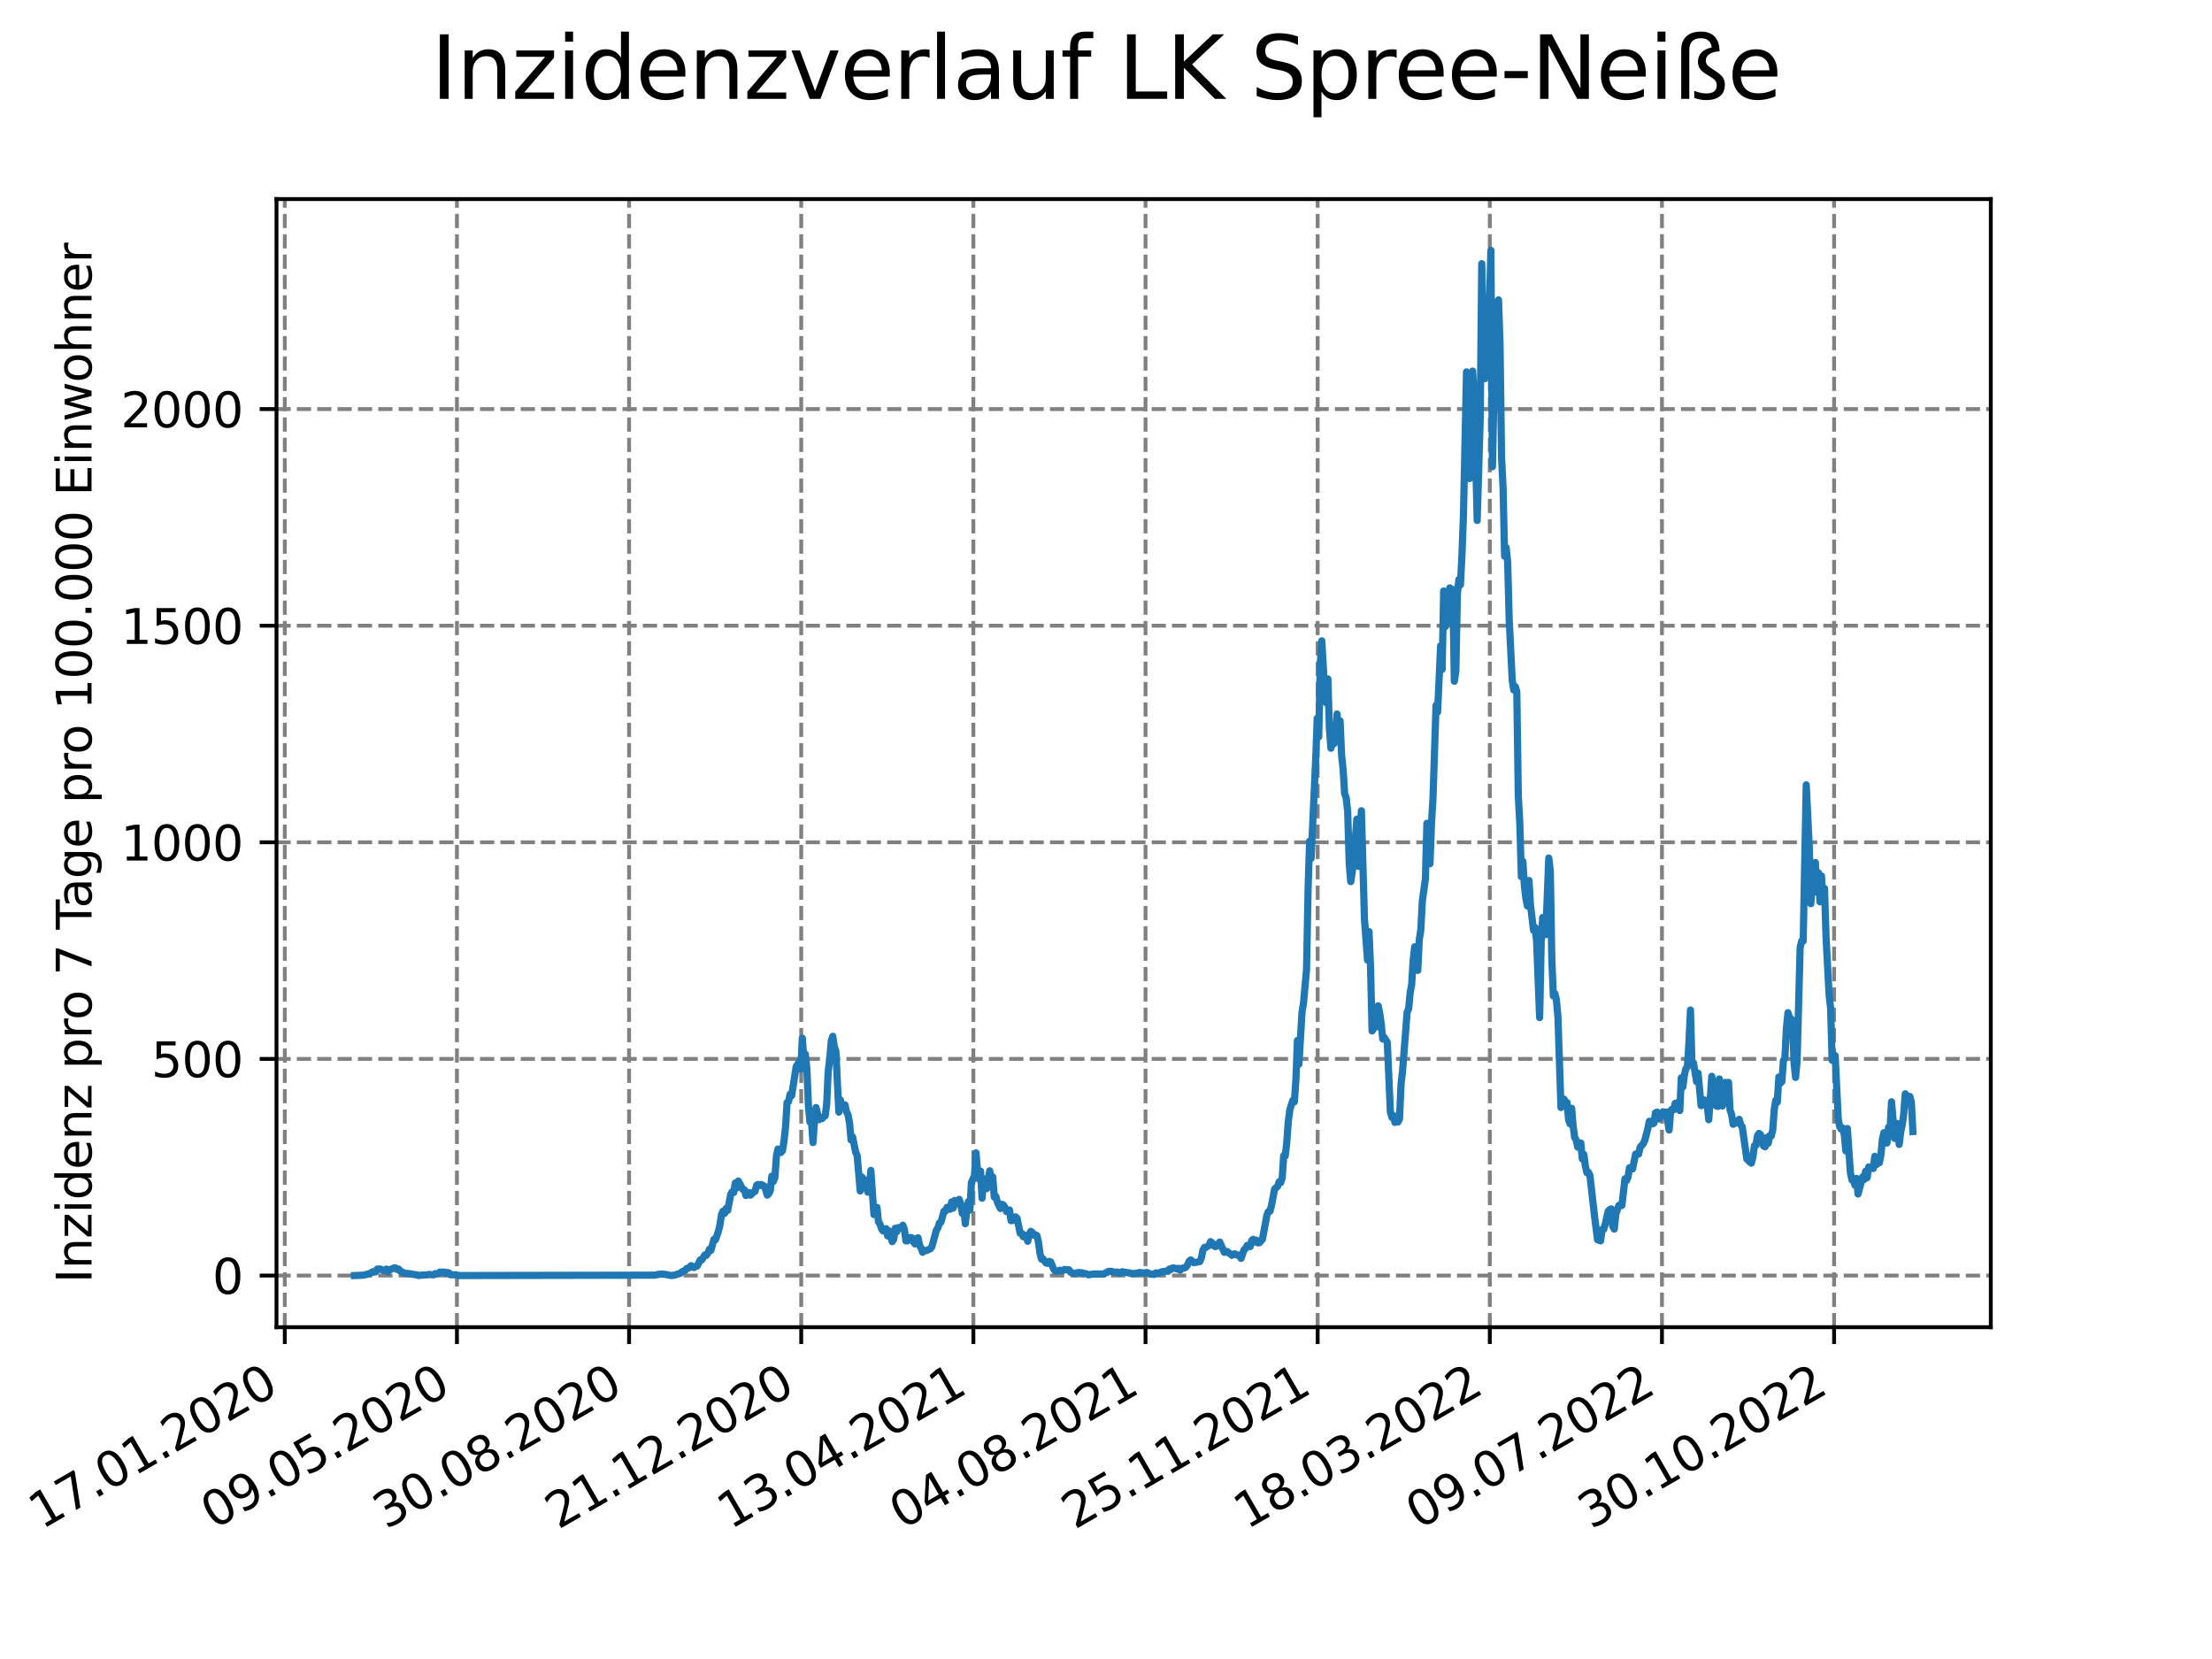 <?xml version="1.0" encoding="utf-8" standalone="no"?>
<!DOCTYPE svg PUBLIC "-//W3C//DTD SVG 1.1//EN"
  "http://www.w3.org/Graphics/SVG/1.1/DTD/svg11.dtd">
<svg xmlns:xlink="http://www.w3.org/1999/xlink" width="460.8pt" height="345.6pt" viewBox="0 0 460.8 345.6" xmlns="http://www.w3.org/2000/svg" version="1.1">
 <defs>
  <style type="text/css">*{stroke-linejoin: round; stroke-linecap: butt}</style>
 </defs>
 <g id="figure_1">
  <g id="patch_1">
   <path d="M 0 345.6 
L 460.8 345.6 
L 460.8 0 
L 0 0 
z
" style="fill: #ffffff"/>
  </g>
  <g id="axes_1">
   <g id="patch_2">
    <path d="M 57.6 276.48 
L 414.72 276.48 
L 414.72 41.472 
L 57.6 41.472 
z
" style="fill: #ffffff"/>
   </g>
   <g id="matplotlib.axis_1">
    <g id="xtick_1">
     <g id="line2d_1">
      <path d="M 59.327 276.48 
L 59.327 41.472 
" clip-path="url(#pe32a71ec67)" style="fill: none; stroke-dasharray: 2.96,1.28; stroke-dashoffset: 0; stroke: #808080; stroke-width: 0.8"/>
     </g>
     <g id="line2d_2">
      <defs>
       <path id="m3c9e04a0b6" d="M 0 0 
L 0 3.5 
" style="stroke: #000000; stroke-width: 0.8"/>
      </defs>
      <g>
       <use xlink:href="#m3c9e04a0b6" x="59.327" y="276.48" style="stroke: #000000; stroke-width: 0.8"/>
      </g>
     </g>
     <g id="text_1">
      <!-- 17.01.2020 -->
      <g transform="translate(8.702 318.689) rotate(-30) scale(0.1 -0.1)">
       <defs>
        <path id="DejaVuSans-31" d="M 794 531 
L 1825 531 
L 1825 4091 
L 703 3866 
L 703 4441 
L 1819 4666 
L 2450 4666 
L 2450 531 
L 3481 531 
L 3481 0 
L 794 0 
L 794 531 
z
" transform="scale(0.016)"/>
        <path id="DejaVuSans-37" d="M 525 4666 
L 3525 4666 
L 3525 4397 
L 1831 0 
L 1172 0 
L 2766 4134 
L 525 4134 
L 525 4666 
z
" transform="scale(0.016)"/>
        <path id="DejaVuSans-2e" d="M 684 794 
L 1344 794 
L 1344 0 
L 684 0 
L 684 794 
z
" transform="scale(0.016)"/>
        <path id="DejaVuSans-30" d="M 2034 4250 
Q 1547 4250 1301 3770 
Q 1056 3291 1056 2328 
Q 1056 1369 1301 889 
Q 1547 409 2034 409 
Q 2525 409 2770 889 
Q 3016 1369 3016 2328 
Q 3016 3291 2770 3770 
Q 2525 4250 2034 4250 
z
M 2034 4750 
Q 2819 4750 3233 4129 
Q 3647 3509 3647 2328 
Q 3647 1150 3233 529 
Q 2819 -91 2034 -91 
Q 1250 -91 836 529 
Q 422 1150 422 2328 
Q 422 3509 836 4129 
Q 1250 4750 2034 4750 
z
" transform="scale(0.016)"/>
        <path id="DejaVuSans-32" d="M 1228 531 
L 3431 531 
L 3431 0 
L 469 0 
L 469 531 
Q 828 903 1448 1529 
Q 2069 2156 2228 2338 
Q 2531 2678 2651 2914 
Q 2772 3150 2772 3378 
Q 2772 3750 2511 3984 
Q 2250 4219 1831 4219 
Q 1534 4219 1204 4116 
Q 875 4013 500 3803 
L 500 4441 
Q 881 4594 1212 4672 
Q 1544 4750 1819 4750 
Q 2544 4750 2975 4387 
Q 3406 4025 3406 3419 
Q 3406 3131 3298 2873 
Q 3191 2616 2906 2266 
Q 2828 2175 2409 1742 
Q 1991 1309 1228 531 
z
" transform="scale(0.016)"/>
       </defs>
       <use xlink:href="#DejaVuSans-31"/>
       <use xlink:href="#DejaVuSans-37" x="63.623"/>
       <use xlink:href="#DejaVuSans-2e" x="127.246"/>
       <use xlink:href="#DejaVuSans-30" x="159.033"/>
       <use xlink:href="#DejaVuSans-31" x="222.656"/>
       <use xlink:href="#DejaVuSans-2e" x="286.279"/>
       <use xlink:href="#DejaVuSans-32" x="318.066"/>
       <use xlink:href="#DejaVuSans-30" x="381.689"/>
       <use xlink:href="#DejaVuSans-32" x="445.312"/>
       <use xlink:href="#DejaVuSans-30" x="508.936"/>
      </g>
     </g>
    </g>
    <g id="xtick_2">
     <g id="line2d_3">
      <path d="M 95.188 276.48 
L 95.188 41.472 
" clip-path="url(#pe32a71ec67)" style="fill: none; stroke-dasharray: 2.96,1.28; stroke-dashoffset: 0; stroke: #808080; stroke-width: 0.8"/>
     </g>
     <g id="line2d_4">
      <g>
       <use xlink:href="#m3c9e04a0b6" x="95.188" y="276.48" style="stroke: #000000; stroke-width: 0.8"/>
      </g>
     </g>
     <g id="text_2">
      <!-- 09.05.2020 -->
      <g transform="translate(44.563 318.689) rotate(-30) scale(0.1 -0.1)">
       <defs>
        <path id="DejaVuSans-39" d="M 703 97 
L 703 672 
Q 941 559 1184 500 
Q 1428 441 1663 441 
Q 2288 441 2617 861 
Q 2947 1281 2994 2138 
Q 2813 1869 2534 1725 
Q 2256 1581 1919 1581 
Q 1219 1581 811 2004 
Q 403 2428 403 3163 
Q 403 3881 828 4315 
Q 1253 4750 1959 4750 
Q 2769 4750 3195 4129 
Q 3622 3509 3622 2328 
Q 3622 1225 3098 567 
Q 2575 -91 1691 -91 
Q 1453 -91 1209 -44 
Q 966 3 703 97 
z
M 1959 2075 
Q 2384 2075 2632 2365 
Q 2881 2656 2881 3163 
Q 2881 3666 2632 3958 
Q 2384 4250 1959 4250 
Q 1534 4250 1286 3958 
Q 1038 3666 1038 3163 
Q 1038 2656 1286 2365 
Q 1534 2075 1959 2075 
z
" transform="scale(0.016)"/>
        <path id="DejaVuSans-35" d="M 691 4666 
L 3169 4666 
L 3169 4134 
L 1269 4134 
L 1269 2991 
Q 1406 3038 1543 3061 
Q 1681 3084 1819 3084 
Q 2600 3084 3056 2656 
Q 3513 2228 3513 1497 
Q 3513 744 3044 326 
Q 2575 -91 1722 -91 
Q 1428 -91 1123 -41 
Q 819 9 494 109 
L 494 744 
Q 775 591 1075 516 
Q 1375 441 1709 441 
Q 2250 441 2565 725 
Q 2881 1009 2881 1497 
Q 2881 1984 2565 2268 
Q 2250 2553 1709 2553 
Q 1456 2553 1204 2497 
Q 953 2441 691 2322 
L 691 4666 
z
" transform="scale(0.016)"/>
       </defs>
       <use xlink:href="#DejaVuSans-30"/>
       <use xlink:href="#DejaVuSans-39" x="63.623"/>
       <use xlink:href="#DejaVuSans-2e" x="127.246"/>
       <use xlink:href="#DejaVuSans-30" x="159.033"/>
       <use xlink:href="#DejaVuSans-35" x="222.656"/>
       <use xlink:href="#DejaVuSans-2e" x="286.279"/>
       <use xlink:href="#DejaVuSans-32" x="318.066"/>
       <use xlink:href="#DejaVuSans-30" x="381.689"/>
       <use xlink:href="#DejaVuSans-32" x="445.312"/>
       <use xlink:href="#DejaVuSans-30" x="508.936"/>
      </g>
     </g>
    </g>
    <g id="xtick_3">
     <g id="line2d_5">
      <path d="M 131.049 276.48 
L 131.049 41.472 
" clip-path="url(#pe32a71ec67)" style="fill: none; stroke-dasharray: 2.96,1.28; stroke-dashoffset: 0; stroke: #808080; stroke-width: 0.8"/>
     </g>
     <g id="line2d_6">
      <g>
       <use xlink:href="#m3c9e04a0b6" x="131.049" y="276.48" style="stroke: #000000; stroke-width: 0.8"/>
      </g>
     </g>
     <g id="text_3">
      <!-- 30.08.2020 -->
      <g transform="translate(80.424 318.689) rotate(-30) scale(0.1 -0.1)">
       <defs>
        <path id="DejaVuSans-33" d="M 2597 2516 
Q 3050 2419 3304 2112 
Q 3559 1806 3559 1356 
Q 3559 666 3084 287 
Q 2609 -91 1734 -91 
Q 1441 -91 1130 -33 
Q 819 25 488 141 
L 488 750 
Q 750 597 1062 519 
Q 1375 441 1716 441 
Q 2309 441 2620 675 
Q 2931 909 2931 1356 
Q 2931 1769 2642 2001 
Q 2353 2234 1838 2234 
L 1294 2234 
L 1294 2753 
L 1863 2753 
Q 2328 2753 2575 2939 
Q 2822 3125 2822 3475 
Q 2822 3834 2567 4026 
Q 2313 4219 1838 4219 
Q 1578 4219 1281 4162 
Q 984 4106 628 3988 
L 628 4550 
Q 988 4650 1302 4700 
Q 1616 4750 1894 4750 
Q 2613 4750 3031 4423 
Q 3450 4097 3450 3541 
Q 3450 3153 3228 2886 
Q 3006 2619 2597 2516 
z
" transform="scale(0.016)"/>
        <path id="DejaVuSans-38" d="M 2034 2216 
Q 1584 2216 1326 1975 
Q 1069 1734 1069 1313 
Q 1069 891 1326 650 
Q 1584 409 2034 409 
Q 2484 409 2743 651 
Q 3003 894 3003 1313 
Q 3003 1734 2745 1975 
Q 2488 2216 2034 2216 
z
M 1403 2484 
Q 997 2584 770 2862 
Q 544 3141 544 3541 
Q 544 4100 942 4425 
Q 1341 4750 2034 4750 
Q 2731 4750 3128 4425 
Q 3525 4100 3525 3541 
Q 3525 3141 3298 2862 
Q 3072 2584 2669 2484 
Q 3125 2378 3379 2068 
Q 3634 1759 3634 1313 
Q 3634 634 3220 271 
Q 2806 -91 2034 -91 
Q 1263 -91 848 271 
Q 434 634 434 1313 
Q 434 1759 690 2068 
Q 947 2378 1403 2484 
z
M 1172 3481 
Q 1172 3119 1398 2916 
Q 1625 2713 2034 2713 
Q 2441 2713 2670 2916 
Q 2900 3119 2900 3481 
Q 2900 3844 2670 4047 
Q 2441 4250 2034 4250 
Q 1625 4250 1398 4047 
Q 1172 3844 1172 3481 
z
" transform="scale(0.016)"/>
       </defs>
       <use xlink:href="#DejaVuSans-33"/>
       <use xlink:href="#DejaVuSans-30" x="63.623"/>
       <use xlink:href="#DejaVuSans-2e" x="127.246"/>
       <use xlink:href="#DejaVuSans-30" x="159.033"/>
       <use xlink:href="#DejaVuSans-38" x="222.656"/>
       <use xlink:href="#DejaVuSans-2e" x="286.279"/>
       <use xlink:href="#DejaVuSans-32" x="318.066"/>
       <use xlink:href="#DejaVuSans-30" x="381.689"/>
       <use xlink:href="#DejaVuSans-32" x="445.312"/>
       <use xlink:href="#DejaVuSans-30" x="508.936"/>
      </g>
     </g>
    </g>
    <g id="xtick_4">
     <g id="line2d_7">
      <path d="M 166.91 276.48 
L 166.91 41.472 
" clip-path="url(#pe32a71ec67)" style="fill: none; stroke-dasharray: 2.96,1.28; stroke-dashoffset: 0; stroke: #808080; stroke-width: 0.8"/>
     </g>
     <g id="line2d_8">
      <g>
       <use xlink:href="#m3c9e04a0b6" x="166.91" y="276.48" style="stroke: #000000; stroke-width: 0.8"/>
      </g>
     </g>
     <g id="text_4">
      <!-- 21.12.2020 -->
      <g transform="translate(116.285 318.689) rotate(-30) scale(0.1 -0.1)">
       <use xlink:href="#DejaVuSans-32"/>
       <use xlink:href="#DejaVuSans-31" x="63.623"/>
       <use xlink:href="#DejaVuSans-2e" x="127.246"/>
       <use xlink:href="#DejaVuSans-31" x="159.033"/>
       <use xlink:href="#DejaVuSans-32" x="222.656"/>
       <use xlink:href="#DejaVuSans-2e" x="286.279"/>
       <use xlink:href="#DejaVuSans-32" x="318.066"/>
       <use xlink:href="#DejaVuSans-30" x="381.689"/>
       <use xlink:href="#DejaVuSans-32" x="445.312"/>
       <use xlink:href="#DejaVuSans-30" x="508.936"/>
      </g>
     </g>
    </g>
    <g id="xtick_5">
     <g id="line2d_9">
      <path d="M 202.772 276.48 
L 202.772 41.472 
" clip-path="url(#pe32a71ec67)" style="fill: none; stroke-dasharray: 2.96,1.28; stroke-dashoffset: 0; stroke: #808080; stroke-width: 0.8"/>
     </g>
     <g id="line2d_10">
      <g>
       <use xlink:href="#m3c9e04a0b6" x="202.772" y="276.48" style="stroke: #000000; stroke-width: 0.8"/>
      </g>
     </g>
     <g id="text_5">
      <!-- 13.04.2021 -->
      <g transform="translate(152.146 318.689) rotate(-30) scale(0.1 -0.1)">
       <defs>
        <path id="DejaVuSans-34" d="M 2419 4116 
L 825 1625 
L 2419 1625 
L 2419 4116 
z
M 2253 4666 
L 3047 4666 
L 3047 1625 
L 3713 1625 
L 3713 1100 
L 3047 1100 
L 3047 0 
L 2419 0 
L 2419 1100 
L 313 1100 
L 313 1709 
L 2253 4666 
z
" transform="scale(0.016)"/>
       </defs>
       <use xlink:href="#DejaVuSans-31"/>
       <use xlink:href="#DejaVuSans-33" x="63.623"/>
       <use xlink:href="#DejaVuSans-2e" x="127.246"/>
       <use xlink:href="#DejaVuSans-30" x="159.033"/>
       <use xlink:href="#DejaVuSans-34" x="222.656"/>
       <use xlink:href="#DejaVuSans-2e" x="286.279"/>
       <use xlink:href="#DejaVuSans-32" x="318.066"/>
       <use xlink:href="#DejaVuSans-30" x="381.689"/>
       <use xlink:href="#DejaVuSans-32" x="445.312"/>
       <use xlink:href="#DejaVuSans-31" x="508.936"/>
      </g>
     </g>
    </g>
    <g id="xtick_6">
     <g id="line2d_11">
      <path d="M 238.633 276.48 
L 238.633 41.472 
" clip-path="url(#pe32a71ec67)" style="fill: none; stroke-dasharray: 2.96,1.28; stroke-dashoffset: 0; stroke: #808080; stroke-width: 0.8"/>
     </g>
     <g id="line2d_12">
      <g>
       <use xlink:href="#m3c9e04a0b6" x="238.633" y="276.48" style="stroke: #000000; stroke-width: 0.8"/>
      </g>
     </g>
     <g id="text_6">
      <!-- 04.08.2021 -->
      <g transform="translate(188.008 318.689) rotate(-30) scale(0.1 -0.1)">
       <use xlink:href="#DejaVuSans-30"/>
       <use xlink:href="#DejaVuSans-34" x="63.623"/>
       <use xlink:href="#DejaVuSans-2e" x="127.246"/>
       <use xlink:href="#DejaVuSans-30" x="159.033"/>
       <use xlink:href="#DejaVuSans-38" x="222.656"/>
       <use xlink:href="#DejaVuSans-2e" x="286.279"/>
       <use xlink:href="#DejaVuSans-32" x="318.066"/>
       <use xlink:href="#DejaVuSans-30" x="381.689"/>
       <use xlink:href="#DejaVuSans-32" x="445.312"/>
       <use xlink:href="#DejaVuSans-31" x="508.936"/>
      </g>
     </g>
    </g>
    <g id="xtick_7">
     <g id="line2d_13">
      <path d="M 274.494 276.48 
L 274.494 41.472 
" clip-path="url(#pe32a71ec67)" style="fill: none; stroke-dasharray: 2.96,1.28; stroke-dashoffset: 0; stroke: #808080; stroke-width: 0.8"/>
     </g>
     <g id="line2d_14">
      <g>
       <use xlink:href="#m3c9e04a0b6" x="274.494" y="276.48" style="stroke: #000000; stroke-width: 0.8"/>
      </g>
     </g>
     <g id="text_7">
      <!-- 25.11.2021 -->
      <g transform="translate(223.869 318.689) rotate(-30) scale(0.1 -0.1)">
       <use xlink:href="#DejaVuSans-32"/>
       <use xlink:href="#DejaVuSans-35" x="63.623"/>
       <use xlink:href="#DejaVuSans-2e" x="127.246"/>
       <use xlink:href="#DejaVuSans-31" x="159.033"/>
       <use xlink:href="#DejaVuSans-31" x="222.656"/>
       <use xlink:href="#DejaVuSans-2e" x="286.279"/>
       <use xlink:href="#DejaVuSans-32" x="318.066"/>
       <use xlink:href="#DejaVuSans-30" x="381.689"/>
       <use xlink:href="#DejaVuSans-32" x="445.312"/>
       <use xlink:href="#DejaVuSans-31" x="508.936"/>
      </g>
     </g>
    </g>
    <g id="xtick_8">
     <g id="line2d_15">
      <path d="M 310.355 276.48 
L 310.355 41.472 
" clip-path="url(#pe32a71ec67)" style="fill: none; stroke-dasharray: 2.96,1.28; stroke-dashoffset: 0; stroke: #808080; stroke-width: 0.8"/>
     </g>
     <g id="line2d_16">
      <g>
       <use xlink:href="#m3c9e04a0b6" x="310.355" y="276.48" style="stroke: #000000; stroke-width: 0.8"/>
      </g>
     </g>
     <g id="text_8">
      <!-- 18.03.2022 -->
      <g transform="translate(259.73 318.689) rotate(-30) scale(0.1 -0.1)">
       <use xlink:href="#DejaVuSans-31"/>
       <use xlink:href="#DejaVuSans-38" x="63.623"/>
       <use xlink:href="#DejaVuSans-2e" x="127.246"/>
       <use xlink:href="#DejaVuSans-30" x="159.033"/>
       <use xlink:href="#DejaVuSans-33" x="222.656"/>
       <use xlink:href="#DejaVuSans-2e" x="286.279"/>
       <use xlink:href="#DejaVuSans-32" x="318.066"/>
       <use xlink:href="#DejaVuSans-30" x="381.689"/>
       <use xlink:href="#DejaVuSans-32" x="445.312"/>
       <use xlink:href="#DejaVuSans-32" x="508.936"/>
      </g>
     </g>
    </g>
    <g id="xtick_9">
     <g id="line2d_17">
      <path d="M 346.216 276.48 
L 346.216 41.472 
" clip-path="url(#pe32a71ec67)" style="fill: none; stroke-dasharray: 2.96,1.28; stroke-dashoffset: 0; stroke: #808080; stroke-width: 0.8"/>
     </g>
     <g id="line2d_18">
      <g>
       <use xlink:href="#m3c9e04a0b6" x="346.216" y="276.48" style="stroke: #000000; stroke-width: 0.8"/>
      </g>
     </g>
     <g id="text_9">
      <!-- 09.07.2022 -->
      <g transform="translate(295.591 318.689) rotate(-30) scale(0.1 -0.1)">
       <use xlink:href="#DejaVuSans-30"/>
       <use xlink:href="#DejaVuSans-39" x="63.623"/>
       <use xlink:href="#DejaVuSans-2e" x="127.246"/>
       <use xlink:href="#DejaVuSans-30" x="159.033"/>
       <use xlink:href="#DejaVuSans-37" x="222.656"/>
       <use xlink:href="#DejaVuSans-2e" x="286.279"/>
       <use xlink:href="#DejaVuSans-32" x="318.066"/>
       <use xlink:href="#DejaVuSans-30" x="381.689"/>
       <use xlink:href="#DejaVuSans-32" x="445.312"/>
       <use xlink:href="#DejaVuSans-32" x="508.936"/>
      </g>
     </g>
    </g>
    <g id="xtick_10">
     <g id="line2d_19">
      <path d="M 382.077 276.48 
L 382.077 41.472 
" clip-path="url(#pe32a71ec67)" style="fill: none; stroke-dasharray: 2.96,1.28; stroke-dashoffset: 0; stroke: #808080; stroke-width: 0.8"/>
     </g>
     <g id="line2d_20">
      <g>
       <use xlink:href="#m3c9e04a0b6" x="382.077" y="276.48" style="stroke: #000000; stroke-width: 0.8"/>
      </g>
     </g>
     <g id="text_10">
      <!-- 30.10.2022 -->
      <g transform="translate(331.452 318.689) rotate(-30) scale(0.1 -0.1)">
       <use xlink:href="#DejaVuSans-33"/>
       <use xlink:href="#DejaVuSans-30" x="63.623"/>
       <use xlink:href="#DejaVuSans-2e" x="127.246"/>
       <use xlink:href="#DejaVuSans-31" x="159.033"/>
       <use xlink:href="#DejaVuSans-30" x="222.656"/>
       <use xlink:href="#DejaVuSans-2e" x="286.279"/>
       <use xlink:href="#DejaVuSans-32" x="318.066"/>
       <use xlink:href="#DejaVuSans-30" x="381.689"/>
       <use xlink:href="#DejaVuSans-32" x="445.312"/>
       <use xlink:href="#DejaVuSans-32" x="508.936"/>
      </g>
     </g>
    </g>
   </g>
   <g id="matplotlib.axis_2">
    <g id="ytick_1">
     <g id="line2d_21">
      <path d="M 57.6 265.718 
L 414.72 265.718 
" clip-path="url(#pe32a71ec67)" style="fill: none; stroke-dasharray: 2.96,1.28; stroke-dashoffset: 0; stroke: #808080; stroke-width: 0.8"/>
     </g>
     <g id="line2d_22">
      <defs>
       <path id="m6cf794938c" d="M 0 0 
L -3.5 0 
" style="stroke: #000000; stroke-width: 0.8"/>
      </defs>
      <g>
       <use xlink:href="#m6cf794938c" x="57.6" y="265.718" style="stroke: #000000; stroke-width: 0.8"/>
      </g>
     </g>
     <g id="text_11">
      <!-- 0 -->
      <g transform="translate(44.237 269.518) scale(0.1 -0.1)">
       <use xlink:href="#DejaVuSans-30"/>
      </g>
     </g>
    </g>
    <g id="ytick_2">
     <g id="line2d_23">
      <path d="M 57.6 220.593 
L 414.72 220.593 
" clip-path="url(#pe32a71ec67)" style="fill: none; stroke-dasharray: 2.96,1.28; stroke-dashoffset: 0; stroke: #808080; stroke-width: 0.8"/>
     </g>
     <g id="line2d_24">
      <g>
       <use xlink:href="#m6cf794938c" x="57.6" y="220.593" style="stroke: #000000; stroke-width: 0.8"/>
      </g>
     </g>
     <g id="text_12">
      <!-- 500 -->
      <g transform="translate(31.512 224.392) scale(0.1 -0.1)">
       <use xlink:href="#DejaVuSans-35"/>
       <use xlink:href="#DejaVuSans-30" x="63.623"/>
       <use xlink:href="#DejaVuSans-30" x="127.246"/>
      </g>
     </g>
    </g>
    <g id="ytick_3">
     <g id="line2d_25">
      <path d="M 57.6 175.468 
L 414.72 175.468 
" clip-path="url(#pe32a71ec67)" style="fill: none; stroke-dasharray: 2.96,1.28; stroke-dashoffset: 0; stroke: #808080; stroke-width: 0.8"/>
     </g>
     <g id="line2d_26">
      <g>
       <use xlink:href="#m6cf794938c" x="57.6" y="175.468" style="stroke: #000000; stroke-width: 0.8"/>
      </g>
     </g>
     <g id="text_13">
      <!-- 1000 -->
      <g transform="translate(25.15 179.267) scale(0.1 -0.1)">
       <use xlink:href="#DejaVuSans-31"/>
       <use xlink:href="#DejaVuSans-30" x="63.623"/>
       <use xlink:href="#DejaVuSans-30" x="127.246"/>
       <use xlink:href="#DejaVuSans-30" x="190.869"/>
      </g>
     </g>
    </g>
    <g id="ytick_4">
     <g id="line2d_27">
      <path d="M 57.6 130.342 
L 414.72 130.342 
" clip-path="url(#pe32a71ec67)" style="fill: none; stroke-dasharray: 2.96,1.28; stroke-dashoffset: 0; stroke: #808080; stroke-width: 0.8"/>
     </g>
     <g id="line2d_28">
      <g>
       <use xlink:href="#m6cf794938c" x="57.6" y="130.342" style="stroke: #000000; stroke-width: 0.8"/>
      </g>
     </g>
     <g id="text_14">
      <!-- 1500 -->
      <g transform="translate(25.15 134.141) scale(0.1 -0.1)">
       <use xlink:href="#DejaVuSans-31"/>
       <use xlink:href="#DejaVuSans-35" x="63.623"/>
       <use xlink:href="#DejaVuSans-30" x="127.246"/>
       <use xlink:href="#DejaVuSans-30" x="190.869"/>
      </g>
     </g>
    </g>
    <g id="ytick_5">
     <g id="line2d_29">
      <path d="M 57.6 85.217 
L 414.72 85.217 
" clip-path="url(#pe32a71ec67)" style="fill: none; stroke-dasharray: 2.96,1.28; stroke-dashoffset: 0; stroke: #808080; stroke-width: 0.8"/>
     </g>
     <g id="line2d_30">
      <g>
       <use xlink:href="#m6cf794938c" x="57.6" y="85.217" style="stroke: #000000; stroke-width: 0.8"/>
      </g>
     </g>
     <g id="text_15">
      <!-- 2000 -->
      <g transform="translate(25.15 89.016) scale(0.1 -0.1)">
       <use xlink:href="#DejaVuSans-32"/>
       <use xlink:href="#DejaVuSans-30" x="63.623"/>
       <use xlink:href="#DejaVuSans-30" x="127.246"/>
       <use xlink:href="#DejaVuSans-30" x="190.869"/>
      </g>
     </g>
    </g>
    <g id="text_16">
     <!-- Inzidenz pro 7 Tage pro 100.000 Einwohner -->
     <g transform="translate(19.07 267.301) rotate(-90) scale(0.1 -0.1)">
      <defs>
       <path id="DejaVuSans-49" d="M 628 4666 
L 1259 4666 
L 1259 0 
L 628 0 
L 628 4666 
z
" transform="scale(0.016)"/>
       <path id="DejaVuSans-6e" d="M 3513 2113 
L 3513 0 
L 2938 0 
L 2938 2094 
Q 2938 2591 2744 2837 
Q 2550 3084 2163 3084 
Q 1697 3084 1428 2787 
Q 1159 2491 1159 1978 
L 1159 0 
L 581 0 
L 581 3500 
L 1159 3500 
L 1159 2956 
Q 1366 3272 1645 3428 
Q 1925 3584 2291 3584 
Q 2894 3584 3203 3211 
Q 3513 2838 3513 2113 
z
" transform="scale(0.016)"/>
       <path id="DejaVuSans-7a" d="M 353 3500 
L 3084 3500 
L 3084 2975 
L 922 459 
L 3084 459 
L 3084 0 
L 275 0 
L 275 525 
L 2438 3041 
L 353 3041 
L 353 3500 
z
" transform="scale(0.016)"/>
       <path id="DejaVuSans-69" d="M 603 3500 
L 1178 3500 
L 1178 0 
L 603 0 
L 603 3500 
z
M 603 4863 
L 1178 4863 
L 1178 4134 
L 603 4134 
L 603 4863 
z
" transform="scale(0.016)"/>
       <path id="DejaVuSans-64" d="M 2906 2969 
L 2906 4863 
L 3481 4863 
L 3481 0 
L 2906 0 
L 2906 525 
Q 2725 213 2448 61 
Q 2172 -91 1784 -91 
Q 1150 -91 751 415 
Q 353 922 353 1747 
Q 353 2572 751 3078 
Q 1150 3584 1784 3584 
Q 2172 3584 2448 3432 
Q 2725 3281 2906 2969 
z
M 947 1747 
Q 947 1113 1208 752 
Q 1469 391 1925 391 
Q 2381 391 2643 752 
Q 2906 1113 2906 1747 
Q 2906 2381 2643 2742 
Q 2381 3103 1925 3103 
Q 1469 3103 1208 2742 
Q 947 2381 947 1747 
z
" transform="scale(0.016)"/>
       <path id="DejaVuSans-65" d="M 3597 1894 
L 3597 1613 
L 953 1613 
Q 991 1019 1311 708 
Q 1631 397 2203 397 
Q 2534 397 2845 478 
Q 3156 559 3463 722 
L 3463 178 
Q 3153 47 2828 -22 
Q 2503 -91 2169 -91 
Q 1331 -91 842 396 
Q 353 884 353 1716 
Q 353 2575 817 3079 
Q 1281 3584 2069 3584 
Q 2775 3584 3186 3129 
Q 3597 2675 3597 1894 
z
M 3022 2063 
Q 3016 2534 2758 2815 
Q 2500 3097 2075 3097 
Q 1594 3097 1305 2825 
Q 1016 2553 972 2059 
L 3022 2063 
z
" transform="scale(0.016)"/>
       <path id="DejaVuSans-20" transform="scale(0.016)"/>
       <path id="DejaVuSans-70" d="M 1159 525 
L 1159 -1331 
L 581 -1331 
L 581 3500 
L 1159 3500 
L 1159 2969 
Q 1341 3281 1617 3432 
Q 1894 3584 2278 3584 
Q 2916 3584 3314 3078 
Q 3713 2572 3713 1747 
Q 3713 922 3314 415 
Q 2916 -91 2278 -91 
Q 1894 -91 1617 61 
Q 1341 213 1159 525 
z
M 3116 1747 
Q 3116 2381 2855 2742 
Q 2594 3103 2138 3103 
Q 1681 3103 1420 2742 
Q 1159 2381 1159 1747 
Q 1159 1113 1420 752 
Q 1681 391 2138 391 
Q 2594 391 2855 752 
Q 3116 1113 3116 1747 
z
" transform="scale(0.016)"/>
       <path id="DejaVuSans-72" d="M 2631 2963 
Q 2534 3019 2420 3045 
Q 2306 3072 2169 3072 
Q 1681 3072 1420 2755 
Q 1159 2438 1159 1844 
L 1159 0 
L 581 0 
L 581 3500 
L 1159 3500 
L 1159 2956 
Q 1341 3275 1631 3429 
Q 1922 3584 2338 3584 
Q 2397 3584 2469 3576 
Q 2541 3569 2628 3553 
L 2631 2963 
z
" transform="scale(0.016)"/>
       <path id="DejaVuSans-6f" d="M 1959 3097 
Q 1497 3097 1228 2736 
Q 959 2375 959 1747 
Q 959 1119 1226 758 
Q 1494 397 1959 397 
Q 2419 397 2687 759 
Q 2956 1122 2956 1747 
Q 2956 2369 2687 2733 
Q 2419 3097 1959 3097 
z
M 1959 3584 
Q 2709 3584 3137 3096 
Q 3566 2609 3566 1747 
Q 3566 888 3137 398 
Q 2709 -91 1959 -91 
Q 1206 -91 779 398 
Q 353 888 353 1747 
Q 353 2609 779 3096 
Q 1206 3584 1959 3584 
z
" transform="scale(0.016)"/>
       <path id="DejaVuSans-54" d="M -19 4666 
L 3928 4666 
L 3928 4134 
L 2272 4134 
L 2272 0 
L 1638 0 
L 1638 4134 
L -19 4134 
L -19 4666 
z
" transform="scale(0.016)"/>
       <path id="DejaVuSans-61" d="M 2194 1759 
Q 1497 1759 1228 1600 
Q 959 1441 959 1056 
Q 959 750 1161 570 
Q 1363 391 1709 391 
Q 2188 391 2477 730 
Q 2766 1069 2766 1631 
L 2766 1759 
L 2194 1759 
z
M 3341 1997 
L 3341 0 
L 2766 0 
L 2766 531 
Q 2569 213 2275 61 
Q 1981 -91 1556 -91 
Q 1019 -91 701 211 
Q 384 513 384 1019 
Q 384 1609 779 1909 
Q 1175 2209 1959 2209 
L 2766 2209 
L 2766 2266 
Q 2766 2663 2505 2880 
Q 2244 3097 1772 3097 
Q 1472 3097 1187 3025 
Q 903 2953 641 2809 
L 641 3341 
Q 956 3463 1253 3523 
Q 1550 3584 1831 3584 
Q 2591 3584 2966 3190 
Q 3341 2797 3341 1997 
z
" transform="scale(0.016)"/>
       <path id="DejaVuSans-67" d="M 2906 1791 
Q 2906 2416 2648 2759 
Q 2391 3103 1925 3103 
Q 1463 3103 1205 2759 
Q 947 2416 947 1791 
Q 947 1169 1205 825 
Q 1463 481 1925 481 
Q 2391 481 2648 825 
Q 2906 1169 2906 1791 
z
M 3481 434 
Q 3481 -459 3084 -895 
Q 2688 -1331 1869 -1331 
Q 1566 -1331 1297 -1286 
Q 1028 -1241 775 -1147 
L 775 -588 
Q 1028 -725 1275 -790 
Q 1522 -856 1778 -856 
Q 2344 -856 2625 -561 
Q 2906 -266 2906 331 
L 2906 616 
Q 2728 306 2450 153 
Q 2172 0 1784 0 
Q 1141 0 747 490 
Q 353 981 353 1791 
Q 353 2603 747 3093 
Q 1141 3584 1784 3584 
Q 2172 3584 2450 3431 
Q 2728 3278 2906 2969 
L 2906 3500 
L 3481 3500 
L 3481 434 
z
" transform="scale(0.016)"/>
       <path id="DejaVuSans-45" d="M 628 4666 
L 3578 4666 
L 3578 4134 
L 1259 4134 
L 1259 2753 
L 3481 2753 
L 3481 2222 
L 1259 2222 
L 1259 531 
L 3634 531 
L 3634 0 
L 628 0 
L 628 4666 
z
" transform="scale(0.016)"/>
       <path id="DejaVuSans-77" d="M 269 3500 
L 844 3500 
L 1563 769 
L 2278 3500 
L 2956 3500 
L 3675 769 
L 4391 3500 
L 4966 3500 
L 4050 0 
L 3372 0 
L 2619 2869 
L 1863 0 
L 1184 0 
L 269 3500 
z
" transform="scale(0.016)"/>
       <path id="DejaVuSans-68" d="M 3513 2113 
L 3513 0 
L 2938 0 
L 2938 2094 
Q 2938 2591 2744 2837 
Q 2550 3084 2163 3084 
Q 1697 3084 1428 2787 
Q 1159 2491 1159 1978 
L 1159 0 
L 581 0 
L 581 4863 
L 1159 4863 
L 1159 2956 
Q 1366 3272 1645 3428 
Q 1925 3584 2291 3584 
Q 2894 3584 3203 3211 
Q 3513 2838 3513 2113 
z
" transform="scale(0.016)"/>
      </defs>
      <use xlink:href="#DejaVuSans-49"/>
      <use xlink:href="#DejaVuSans-6e" x="29.492"/>
      <use xlink:href="#DejaVuSans-7a" x="92.871"/>
      <use xlink:href="#DejaVuSans-69" x="145.361"/>
      <use xlink:href="#DejaVuSans-64" x="173.145"/>
      <use xlink:href="#DejaVuSans-65" x="236.621"/>
      <use xlink:href="#DejaVuSans-6e" x="298.145"/>
      <use xlink:href="#DejaVuSans-7a" x="361.523"/>
      <use xlink:href="#DejaVuSans-20" x="414.014"/>
      <use xlink:href="#DejaVuSans-70" x="445.801"/>
      <use xlink:href="#DejaVuSans-72" x="509.277"/>
      <use xlink:href="#DejaVuSans-6f" x="548.141"/>
      <use xlink:href="#DejaVuSans-20" x="609.322"/>
      <use xlink:href="#DejaVuSans-37" x="641.109"/>
      <use xlink:href="#DejaVuSans-20" x="704.732"/>
      <use xlink:href="#DejaVuSans-54" x="736.52"/>
      <use xlink:href="#DejaVuSans-61" x="781.104"/>
      <use xlink:href="#DejaVuSans-67" x="842.383"/>
      <use xlink:href="#DejaVuSans-65" x="905.859"/>
      <use xlink:href="#DejaVuSans-20" x="967.383"/>
      <use xlink:href="#DejaVuSans-70" x="999.17"/>
      <use xlink:href="#DejaVuSans-72" x="1062.646"/>
      <use xlink:href="#DejaVuSans-6f" x="1101.51"/>
      <use xlink:href="#DejaVuSans-20" x="1162.691"/>
      <use xlink:href="#DejaVuSans-31" x="1194.479"/>
      <use xlink:href="#DejaVuSans-30" x="1258.102"/>
      <use xlink:href="#DejaVuSans-30" x="1321.725"/>
      <use xlink:href="#DejaVuSans-2e" x="1385.348"/>
      <use xlink:href="#DejaVuSans-30" x="1417.135"/>
      <use xlink:href="#DejaVuSans-30" x="1480.758"/>
      <use xlink:href="#DejaVuSans-30" x="1544.381"/>
      <use xlink:href="#DejaVuSans-20" x="1608.004"/>
      <use xlink:href="#DejaVuSans-45" x="1639.791"/>
      <use xlink:href="#DejaVuSans-69" x="1702.975"/>
      <use xlink:href="#DejaVuSans-6e" x="1730.758"/>
      <use xlink:href="#DejaVuSans-77" x="1794.137"/>
      <use xlink:href="#DejaVuSans-6f" x="1875.924"/>
      <use xlink:href="#DejaVuSans-68" x="1937.105"/>
      <use xlink:href="#DejaVuSans-6e" x="2000.484"/>
      <use xlink:href="#DejaVuSans-65" x="2063.863"/>
      <use xlink:href="#DejaVuSans-72" x="2125.387"/>
     </g>
    </g>
   </g>
   <g id="line2d_31">
    <path d="M 73.833 265.718 
L 75.737 265.639 
L 77.006 265.322 
L 77.641 264.925 
L 77.958 265.004 
L 78.276 264.925 
L 78.593 264.369 
L 79.228 264.369 
L 79.862 264.687 
L 80.18 264.687 
L 80.497 264.369 
L 80.815 264.925 
L 81.132 264.528 
L 81.767 264.29 
L 82.084 264.131 
L 82.401 264.131 
L 82.719 264.449 
L 83.036 264.369 
L 83.353 264.766 
L 84.305 265.242 
L 85.258 265.322 
L 86.527 265.56 
L 86.844 265.56 
L 87.162 265.718 
L 87.796 265.639 
L 89.066 265.56 
L 89.383 265.48 
L 90.018 265.56 
L 90.335 265.56 
L 90.653 265.322 
L 90.97 265.401 
L 91.287 265.322 
L 91.605 265.004 
L 92.557 265.004 
L 92.874 265.242 
L 93.191 265.084 
L 93.509 265.163 
L 93.826 265.56 
L 95.096 265.56 
L 95.413 265.718 
L 136.352 265.639 
L 137.621 265.401 
L 138.573 265.48 
L 139.843 265.718 
L 140.477 265.639 
L 141.747 265.242 
L 142.064 264.925 
L 142.699 264.687 
L 143.016 264.29 
L 143.651 264.052 
L 143.968 263.655 
L 144.286 263.972 
L 144.603 264.052 
L 144.92 263.814 
L 145.238 263.734 
L 145.872 262.465 
L 146.19 262.465 
L 146.824 261.433 
L 147.142 261.512 
L 147.459 261.036 
L 147.777 260.242 
L 148.094 260.481 
L 148.729 258.179 
L 149.046 258.258 
L 149.681 256.433 
L 149.998 255.005 
L 150.315 252.941 
L 150.633 252.306 
L 150.95 252.782 
L 151.267 251.751 
L 151.585 252.147 
L 152.22 248.814 
L 152.537 248.259 
L 152.854 248.417 
L 153.172 246.433 
L 153.489 247.465 
L 153.806 246.037 
L 154.758 247.783 
L 155.076 247.862 
L 155.393 249.052 
L 155.71 248.814 
L 156.028 248.417 
L 156.345 248.973 
L 156.98 248.338 
L 157.297 248.179 
L 157.615 246.91 
L 157.932 246.751 
L 158.249 246.989 
L 158.567 246.751 
L 159.201 247.068 
L 159.519 247.862 
L 159.836 248.973 
L 160.153 248.656 
L 160.471 248.021 
L 160.788 245.005 
L 161.105 246.116 
L 161.423 245.322 
L 161.74 240.878 
L 162.058 239.37 
L 162.375 239.608 
L 162.692 240.084 
L 163.01 239.688 
L 163.327 237.624 
L 163.644 234.767 
L 163.962 229.688 
L 164.279 229.45 
L 164.596 227.942 
L 164.914 228.259 
L 165.866 222.148 
L 166.5 221.196 
L 166.818 222.704 
L 167.135 216.276 
L 167.453 220.403 
L 167.77 219.609 
L 168.087 222.625 
L 168.405 230.243 
L 168.722 233.735 
L 169.039 233.577 
L 169.357 238.021 
L 169.674 233.497 
L 169.991 230.72 
L 170.626 233.259 
L 170.943 233.021 
L 171.261 233.021 
L 171.578 232.624 
L 171.896 232.466 
L 172.213 230.005 
L 172.53 223.18 
L 172.848 220.641 
L 173.165 216.831 
L 173.482 215.879 
L 173.8 218.022 
L 174.117 218.895 
L 174.752 231.672 
L 175.069 229.132 
L 175.386 230.482 
L 175.704 230.164 
L 176.021 230.164 
L 176.339 231.593 
L 176.656 232.228 
L 176.973 233.973 
L 177.291 237.465 
L 177.608 236.831 
L 178.243 240.005 
L 178.56 240.719 
L 179.195 248.1 
L 179.512 245.164 
L 179.829 245.56 
L 180.147 246.195 
L 180.464 246.354 
L 180.781 248.338 
L 181.099 246.91 
L 181.416 243.814 
L 182.051 253.02 
L 182.368 252.862 
L 182.686 251.513 
L 183.003 254.528 
L 183.32 255.005 
L 183.638 255.957 
L 183.955 256.433 
L 184.272 256.354 
L 184.59 255.957 
L 184.907 257.465 
L 185.224 256.433 
L 185.859 258.655 
L 186.177 258.179 
L 186.494 255.878 
L 186.811 256.592 
L 187.129 255.719 
L 187.446 255.798 
L 187.763 255.719 
L 188.081 255.243 
L 188.398 256.116 
L 188.715 258.496 
L 189.033 258.496 
L 189.35 258.02 
L 189.667 257.782 
L 189.985 257.862 
L 190.302 258.735 
L 190.62 259.131 
L 190.937 258.02 
L 191.254 257.862 
L 191.572 259.449 
L 191.889 260.004 
L 192.206 260.877 
L 192.524 260.481 
L 192.841 260.56 
L 193.793 260.163 
L 194.11 259.766 
L 195.062 256.274 
L 195.38 255.798 
L 195.697 254.766 
L 196.015 254.608 
L 196.649 252.306 
L 196.967 252.306 
L 197.284 251.513 
L 197.601 251.513 
L 197.919 251.909 
L 198.236 250.402 
L 198.553 251.671 
L 198.871 250.084 
L 199.188 250.243 
L 199.505 250.798 
L 199.823 249.846 
L 200.14 250.798 
L 200.458 252.782 
L 200.775 251.671 
L 201.092 254.925 
L 201.41 252.068 
L 201.727 250.322 
L 202.044 252.068 
L 202.362 246.354 
L 202.996 244.926 
L 203.314 240.164 
L 203.631 243.814 
L 203.948 245.64 
L 204.266 243.973 
L 204.583 249.608 
L 204.9 245.56 
L 205.218 245.957 
L 205.535 247.624 
L 206.17 243.894 
L 206.487 245.402 
L 206.805 245.164 
L 207.122 249.37 
L 207.439 249.211 
L 207.757 250.402 
L 208.391 251.751 
L 208.709 250.878 
L 209.026 251.036 
L 209.343 251.513 
L 209.661 252.386 
L 209.978 252.465 
L 210.296 252.068 
L 210.613 254.29 
L 211.248 254.211 
L 211.565 253.497 
L 211.882 253.814 
L 212.517 256.909 
L 212.834 256.909 
L 213.152 257.623 
L 213.469 257.306 
L 213.786 257.782 
L 214.104 258.576 
L 214.421 257.068 
L 214.739 256.512 
L 215.056 256.751 
L 215.373 257.306 
L 215.691 257.227 
L 216.008 257.385 
L 216.325 258.735 
L 216.643 261.115 
L 216.96 262.306 
L 217.277 262.227 
L 217.912 263.099 
L 218.229 263.179 
L 218.547 262.782 
L 218.864 262.861 
L 219.499 264.369 
L 219.816 264.766 
L 220.134 264.845 
L 220.768 264.607 
L 221.086 264.766 
L 221.403 264.687 
L 221.72 264.449 
L 222.672 264.528 
L 222.99 265.004 
L 223.942 265.322 
L 224.577 265.084 
L 225.529 265.163 
L 225.846 265.322 
L 226.163 265.322 
L 226.798 265.56 
L 227.75 265.401 
L 229.972 265.401 
L 230.289 265.163 
L 230.606 265.084 
L 230.924 264.845 
L 231.558 264.845 
L 231.876 265.004 
L 232.828 265.004 
L 233.145 265.242 
L 233.78 264.925 
L 235.049 265.163 
L 235.367 265.163 
L 235.684 265.322 
L 236.953 265.242 
L 237.271 265.084 
L 238.223 265.163 
L 238.54 265.242 
L 238.858 265.084 
L 239.175 265.163 
L 239.492 265.401 
L 240.444 265.48 
L 240.762 265.163 
L 241.396 265.242 
L 242.031 264.925 
L 242.666 264.845 
L 242.983 264.766 
L 243.3 264.845 
L 243.618 264.369 
L 243.935 264.449 
L 244.253 264.131 
L 244.887 264.211 
L 245.205 264.369 
L 245.522 264.211 
L 245.839 264.607 
L 246.157 264.29 
L 246.474 264.131 
L 246.791 264.131 
L 247.109 263.893 
L 247.426 263.417 
L 247.743 262.703 
L 248.061 262.465 
L 248.696 263.02 
L 249.33 262.941 
L 249.965 262.782 
L 250.282 261.988 
L 250.6 260.401 
L 250.917 259.846 
L 251.234 259.846 
L 251.869 259.449 
L 252.186 258.655 
L 252.504 258.893 
L 252.821 259.449 
L 253.139 259.687 
L 253.456 259.608 
L 254.091 258.735 
L 254.725 260.163 
L 255.043 260.877 
L 255.36 260.719 
L 255.677 260.719 
L 255.995 261.036 
L 256.312 261.195 
L 256.629 261.512 
L 256.947 261.274 
L 257.264 261.195 
L 257.581 261.433 
L 257.899 261.433 
L 258.216 261.671 
L 258.534 262.147 
L 259.168 260.322 
L 259.486 260.084 
L 259.803 259.449 
L 260.12 259.369 
L 260.438 259.687 
L 260.755 258.417 
L 261.072 258.179 
L 261.39 258.735 
L 261.707 258.338 
L 262.024 258.893 
L 262.342 258.893 
L 262.977 258.179 
L 263.929 253.1 
L 264.246 252.386 
L 264.563 252.306 
L 264.881 251.116 
L 265.515 247.703 
L 266.15 247.148 
L 266.467 246.195 
L 266.785 246.354 
L 267.102 245.402 
L 267.42 240.719 
L 267.737 240.799 
L 268.054 238.021 
L 268.372 233.656 
L 268.689 231.196 
L 269.324 229.212 
L 269.641 229.529 
L 269.958 224.926 
L 270.276 216.752 
L 270.593 221.672 
L 271.228 210.879 
L 271.545 208.974 
L 272.18 201.911 
L 272.497 185.166 
L 272.815 175.245 
L 273.132 178.817 
L 274.084 158.182 
L 274.401 149.611 
L 274.719 153.5 
L 275.036 138.342 
L 275.353 133.501 
L 275.988 144.453 
L 276.305 146.437 
L 276.623 141.437 
L 276.94 151.833 
L 277.258 155.881 
L 277.575 154.69 
L 277.892 154.929 
L 278.21 153.659 
L 278.527 148.738 
L 278.844 153.183 
L 279.162 150.167 
L 279.479 157.309 
L 279.796 160.325 
L 280.114 165.325 
L 280.431 166.198 
L 280.748 169.055 
L 281.066 179.848 
L 281.383 183.658 
L 281.7 181.674 
L 282.335 174.769 
L 282.653 170.642 
L 282.97 180.483 
L 283.605 168.896 
L 284.239 191.435 
L 284.874 200.006 
L 285.191 194.054 
L 285.509 201.435 
L 285.826 214.768 
L 286.143 214.292 
L 286.461 213.339 
L 286.778 213.895 
L 287.096 209.53 
L 287.413 211.038 
L 287.73 213.26 
L 288.048 216.434 
L 288.365 216.117 
L 289 217.149 
L 289.634 231.513 
L 289.952 232.783 
L 290.269 232.386 
L 290.586 233.815 
L 290.904 233.497 
L 291.221 233.735 
L 291.539 233.101 
L 291.856 225.958 
L 292.173 223.101 
L 292.808 215.006 
L 293.125 210.879 
L 293.443 210.165 
L 293.76 206.832 
L 294.077 205.086 
L 294.395 199.927 
L 294.712 197.229 
L 295.347 202.149 
L 295.664 195.721 
L 295.981 193.737 
L 296.299 187.705 
L 296.934 183.102 
L 297.251 171.515 
L 297.886 179.928 
L 298.203 171.595 
L 298.52 166.198 
L 299.155 146.913 
L 299.472 148.341 
L 300.107 134.532 
L 300.424 139.453 
L 300.742 123.104 
L 301.059 130.564 
L 301.377 129.533 
L 301.694 126.755 
L 302.011 122.469 
L 302.329 122.707 
L 302.646 122.787 
L 302.963 141.913 
L 303.281 139.77 
L 303.598 123.818 
L 303.915 120.723 
L 304.233 121.834 
L 304.55 115.644 
L 304.867 107.232 
L 305.502 77.471 
L 305.82 93.185 
L 306.137 99.692 
L 306.454 80.963 
L 306.772 77.312 
L 307.089 82.312 
L 307.724 108.422 
L 308.358 87.074 
L 308.676 54.932 
L 308.993 69.773 
L 309.31 78.899 
L 309.945 65.963 
L 310.262 63.979 
L 310.58 52.154 
L 310.897 97.232 
L 311.215 82.55 
L 311.849 63.186 
L 312.167 62.471 
L 312.484 71.677 
L 312.801 95.248 
L 313.119 101.676 
L 313.436 115.882 
L 313.753 114.057 
L 314.071 117.073 
L 314.388 128.977 
L 315.023 141.675 
L 315.34 143.738 
L 315.658 143.024 
L 315.975 144.056 
L 316.292 165.881 
L 316.61 171.674 
L 316.927 182.626 
L 317.244 179.452 
L 317.562 184.61 
L 317.879 187.229 
L 318.196 188.737 
L 318.514 183.42 
L 318.831 188.578 
L 319.466 193.816 
L 319.783 193.181 
L 320.1 196.038 
L 320.735 211.99 
L 321.053 196.514 
L 321.37 191.118 
L 322.005 194.689 
L 322.639 178.737 
L 322.957 181.436 
L 323.274 199.927 
L 323.591 207.466 
L 323.909 206.99 
L 324.226 208.339 
L 324.543 211.752 
L 325.178 230.72 
L 325.496 229.609 
L 325.813 228.974 
L 326.13 229.609 
L 326.448 229.688 
L 326.765 233.259 
L 327.082 234.132 
L 327.4 230.878 
L 327.717 234.608 
L 328.034 236.989 
L 328.352 237.465 
L 328.669 238.973 
L 328.986 238.656 
L 329.304 238.1 
L 329.621 241.434 
L 329.939 240.481 
L 330.256 242.862 
L 330.573 244.291 
L 330.891 244.211 
L 331.208 244.846 
L 332.16 253.259 
L 332.795 258.258 
L 333.429 258.496 
L 333.747 256.116 
L 334.064 256.116 
L 334.381 255.084 
L 335.016 252.306 
L 335.334 251.989 
L 335.651 251.83 
L 335.968 255.481 
L 336.286 256.036 
L 336.603 252.941 
L 337.238 251.116 
L 337.555 250.957 
L 337.872 251.116 
L 338.507 245.56 
L 338.824 245.957 
L 339.142 245.243 
L 339.459 243.259 
L 340.094 243.497 
L 340.729 240.402 
L 341.046 240.322 
L 341.363 240.402 
L 341.681 238.973 
L 342.315 238.259 
L 342.633 237.545 
L 343.267 235.164 
L 343.585 233.577 
L 344.22 234.132 
L 344.537 233.973 
L 344.854 231.831 
L 345.172 231.672 
L 345.489 233.101 
L 346.124 232.386 
L 346.441 231.593 
L 346.758 231.91 
L 347.076 231.672 
L 347.71 235.402 
L 348.028 231.355 
L 348.345 231.037 
L 348.662 231.196 
L 348.98 229.847 
L 349.297 229.847 
L 349.615 229.609 
L 349.932 231.355 
L 350.249 224.529 
L 350.567 226.434 
L 350.884 223.974 
L 351.201 222.625 
L 351.519 222.228 
L 351.836 217.228 
L 352.153 210.403 
L 352.471 221.831 
L 352.788 221.434 
L 353.423 225.323 
L 353.74 223.577 
L 354.375 230.323 
L 354.692 229.132 
L 355.01 229.132 
L 355.327 229.291 
L 355.644 230.323 
L 355.962 233.259 
L 356.596 224.212 
L 356.914 226.196 
L 357.231 229.609 
L 357.548 230.402 
L 357.866 230.482 
L 358.183 224.767 
L 358.5 228.736 
L 358.818 230.402 
L 359.135 228.974 
L 359.453 225.482 
L 359.77 225.72 
L 360.087 225.482 
L 360.405 231.275 
L 360.722 232.148 
L 361.039 234.212 
L 361.674 233.894 
L 362.309 233.18 
L 362.626 234.291 
L 362.943 234.767 
L 363.896 241.434 
L 364.53 242.068 
L 364.848 242.307 
L 365.165 240.957 
L 365.482 238.656 
L 365.8 238.577 
L 366.117 236.592 
L 366.434 236.116 
L 366.752 236.354 
L 367.069 237.942 
L 367.386 238.735 
L 367.704 238.894 
L 368.021 236.989 
L 368.339 238.18 
L 368.656 236.592 
L 368.973 236.672 
L 369.291 235.402 
L 369.608 231.116 
L 369.925 229.212 
L 370.243 229.609 
L 370.56 224.371 
L 370.877 225.64 
L 371.195 225.323 
L 371.512 220.958 
L 371.829 220.403 
L 372.147 214.133 
L 372.464 210.958 
L 372.781 211.99 
L 373.099 212.228 
L 373.416 212.625 
L 373.734 221.434 
L 374.051 224.45 
L 374.368 220.958 
L 375.003 197.387 
L 375.32 196.038 
L 375.638 196.038 
L 376.272 163.5 
L 376.907 176.515 
L 377.224 188.261 
L 377.542 183.658 
L 377.859 182.864 
L 378.177 179.69 
L 378.494 185.88 
L 378.811 181.832 
L 379.129 187.864 
L 379.446 182.467 
L 379.763 187.785 
L 380.081 185.086 
L 380.398 195.245 
L 381.033 207.228 
L 381.35 210.006 
L 381.667 220.879 
L 381.985 219.688 
L 382.302 219.926 
L 382.937 233.101 
L 383.254 234.767 
L 383.572 235.243 
L 383.889 235.005 
L 384.206 236.434 
L 384.524 239.767 
L 384.841 235.085 
L 385.476 244.291 
L 385.793 245.798 
L 386.11 245.878 
L 386.428 246.91 
L 386.745 245.481 
L 387.062 248.735 
L 388.015 245.164 
L 388.332 245.719 
L 388.649 243.973 
L 388.967 245.322 
L 389.284 243.1 
L 389.601 243.418 
L 389.919 243.1 
L 390.236 243.418 
L 390.553 240.878 
L 390.871 242.624 
L 391.188 241.672 
L 391.505 242.227 
L 391.823 240.64 
L 392.14 237.307 
L 392.458 235.958 
L 392.775 238.1 
L 393.092 238.1 
L 393.41 234.846 
L 393.727 235.243 
L 394.044 229.529 
L 394.679 237.148 
L 394.996 234.132 
L 395.314 234.053 
L 395.631 238.418 
L 395.948 235.799 
L 396.266 234.37 
L 396.583 232.069 
L 396.9 227.863 
L 397.218 228.339 
L 397.853 228.418 
L 398.17 229.609 
L 398.487 235.719 
L 398.487 235.719 
" clip-path="url(#pe32a71ec67)" style="fill: none; stroke: #1f77b4; stroke-width: 1.5; stroke-linecap: square"/>
   </g>
   <g id="patch_3">
    <path d="M 57.6 276.48 
L 57.6 41.472 
" style="fill: none; stroke: #000000; stroke-width: 0.8; stroke-linejoin: miter; stroke-linecap: square"/>
   </g>
   <g id="patch_4">
    <path d="M 414.72 276.48 
L 414.72 41.472 
" style="fill: none; stroke: #000000; stroke-width: 0.8; stroke-linejoin: miter; stroke-linecap: square"/>
   </g>
   <g id="patch_5">
    <path d="M 57.6 276.48 
L 414.72 276.48 
" style="fill: none; stroke: #000000; stroke-width: 0.8; stroke-linejoin: miter; stroke-linecap: square"/>
   </g>
   <g id="patch_6">
    <path d="M 57.6 41.472 
L 414.72 41.472 
" style="fill: none; stroke: #000000; stroke-width: 0.8; stroke-linejoin: miter; stroke-linecap: square"/>
   </g>
  </g>
  <g id="text_17">
   <!-- Inzidenzverlauf LK Spree-Neiße -->
   <g transform="translate(89.824 20.589) scale(0.18 -0.18)">
    <defs>
     <path id="DejaVuSans-76" d="M 191 3500 
L 800 3500 
L 1894 563 
L 2988 3500 
L 3597 3500 
L 2284 0 
L 1503 0 
L 191 3500 
z
" transform="scale(0.016)"/>
     <path id="DejaVuSans-6c" d="M 603 4863 
L 1178 4863 
L 1178 0 
L 603 0 
L 603 4863 
z
" transform="scale(0.016)"/>
     <path id="DejaVuSans-75" d="M 544 1381 
L 544 3500 
L 1119 3500 
L 1119 1403 
Q 1119 906 1312 657 
Q 1506 409 1894 409 
Q 2359 409 2629 706 
Q 2900 1003 2900 1516 
L 2900 3500 
L 3475 3500 
L 3475 0 
L 2900 0 
L 2900 538 
Q 2691 219 2414 64 
Q 2138 -91 1772 -91 
Q 1169 -91 856 284 
Q 544 659 544 1381 
z
M 1991 3584 
L 1991 3584 
z
" transform="scale(0.016)"/>
     <path id="DejaVuSans-66" d="M 2375 4863 
L 2375 4384 
L 1825 4384 
Q 1516 4384 1395 4259 
Q 1275 4134 1275 3809 
L 1275 3500 
L 2222 3500 
L 2222 3053 
L 1275 3053 
L 1275 0 
L 697 0 
L 697 3053 
L 147 3053 
L 147 3500 
L 697 3500 
L 697 3744 
Q 697 4328 969 4595 
Q 1241 4863 1831 4863 
L 2375 4863 
z
" transform="scale(0.016)"/>
     <path id="DejaVuSans-4c" d="M 628 4666 
L 1259 4666 
L 1259 531 
L 3531 531 
L 3531 0 
L 628 0 
L 628 4666 
z
" transform="scale(0.016)"/>
     <path id="DejaVuSans-4b" d="M 628 4666 
L 1259 4666 
L 1259 2694 
L 3353 4666 
L 4166 4666 
L 1850 2491 
L 4331 0 
L 3500 0 
L 1259 2247 
L 1259 0 
L 628 0 
L 628 4666 
z
" transform="scale(0.016)"/>
     <path id="DejaVuSans-53" d="M 3425 4513 
L 3425 3897 
Q 3066 4069 2747 4153 
Q 2428 4238 2131 4238 
Q 1616 4238 1336 4038 
Q 1056 3838 1056 3469 
Q 1056 3159 1242 3001 
Q 1428 2844 1947 2747 
L 2328 2669 
Q 3034 2534 3370 2195 
Q 3706 1856 3706 1288 
Q 3706 609 3251 259 
Q 2797 -91 1919 -91 
Q 1588 -91 1214 -16 
Q 841 59 441 206 
L 441 856 
Q 825 641 1194 531 
Q 1563 422 1919 422 
Q 2459 422 2753 634 
Q 3047 847 3047 1241 
Q 3047 1584 2836 1778 
Q 2625 1972 2144 2069 
L 1759 2144 
Q 1053 2284 737 2584 
Q 422 2884 422 3419 
Q 422 4038 858 4394 
Q 1294 4750 2059 4750 
Q 2388 4750 2728 4690 
Q 3069 4631 3425 4513 
z
" transform="scale(0.016)"/>
     <path id="DejaVuSans-2d" d="M 313 2009 
L 1997 2009 
L 1997 1497 
L 313 1497 
L 313 2009 
z
" transform="scale(0.016)"/>
     <path id="DejaVuSans-4e" d="M 628 4666 
L 1478 4666 
L 3547 763 
L 3547 4666 
L 4159 4666 
L 4159 0 
L 3309 0 
L 1241 3903 
L 1241 0 
L 628 0 
L 628 4666 
z
" transform="scale(0.016)"/>
     <path id="DejaVuSans-df" d="M 581 3553 
Q 581 4178 954 4520 
Q 1328 4863 2009 4863 
Q 2659 4863 3001 4500 
Q 3344 4138 3353 3438 
Q 2881 3413 2618 3233 
Q 2356 3053 2356 2753 
Q 2356 2606 2447 2479 
Q 2538 2353 2741 2222 
L 2919 2106 
Q 3438 1775 3588 1553 
Q 3738 1331 3738 1019 
Q 3738 481 3386 195 
Q 3034 -91 2375 -91 
Q 2175 -91 1962 -52 
Q 1750 -13 1522 63 
L 1522 575 
Q 1772 481 1990 436 
Q 2209 391 2413 391 
Q 2775 391 2962 539 
Q 3150 688 3150 972 
Q 3150 1169 3058 1300 
Q 2966 1431 2650 1625 
L 2363 1797 
Q 2063 1981 1927 2192 
Q 1791 2403 1791 2688 
Q 1791 3084 2052 3353 
Q 2313 3622 2784 3713 
Q 2759 4034 2554 4209 
Q 2350 4384 1997 4384 
Q 1591 4384 1378 4167 
Q 1166 3950 1166 3541 
L 1166 0 
L 581 0 
L 581 3553 
z
" transform="scale(0.016)"/>
    </defs>
    <use xlink:href="#DejaVuSans-49"/>
    <use xlink:href="#DejaVuSans-6e" x="29.492"/>
    <use xlink:href="#DejaVuSans-7a" x="92.871"/>
    <use xlink:href="#DejaVuSans-69" x="145.361"/>
    <use xlink:href="#DejaVuSans-64" x="173.145"/>
    <use xlink:href="#DejaVuSans-65" x="236.621"/>
    <use xlink:href="#DejaVuSans-6e" x="298.145"/>
    <use xlink:href="#DejaVuSans-7a" x="361.523"/>
    <use xlink:href="#DejaVuSans-76" x="414.014"/>
    <use xlink:href="#DejaVuSans-65" x="473.193"/>
    <use xlink:href="#DejaVuSans-72" x="534.717"/>
    <use xlink:href="#DejaVuSans-6c" x="575.83"/>
    <use xlink:href="#DejaVuSans-61" x="603.613"/>
    <use xlink:href="#DejaVuSans-75" x="664.893"/>
    <use xlink:href="#DejaVuSans-66" x="728.271"/>
    <use xlink:href="#DejaVuSans-20" x="763.477"/>
    <use xlink:href="#DejaVuSans-4c" x="795.264"/>
    <use xlink:href="#DejaVuSans-4b" x="850.977"/>
    <use xlink:href="#DejaVuSans-20" x="916.553"/>
    <use xlink:href="#DejaVuSans-53" x="948.34"/>
    <use xlink:href="#DejaVuSans-70" x="1011.816"/>
    <use xlink:href="#DejaVuSans-72" x="1075.293"/>
    <use xlink:href="#DejaVuSans-65" x="1114.156"/>
    <use xlink:href="#DejaVuSans-65" x="1175.68"/>
    <use xlink:href="#DejaVuSans-2d" x="1237.203"/>
    <use xlink:href="#DejaVuSans-4e" x="1273.287"/>
    <use xlink:href="#DejaVuSans-65" x="1348.092"/>
    <use xlink:href="#DejaVuSans-69" x="1409.615"/>
    <use xlink:href="#DejaVuSans-df" x="1437.398"/>
    <use xlink:href="#DejaVuSans-65" x="1500.387"/>
   </g>
  </g>
 </g>
 <defs>
  <clipPath id="pe32a71ec67">
   <rect x="57.6" y="41.472" width="357.12" height="235.008"/>
  </clipPath>
 </defs>
</svg>
